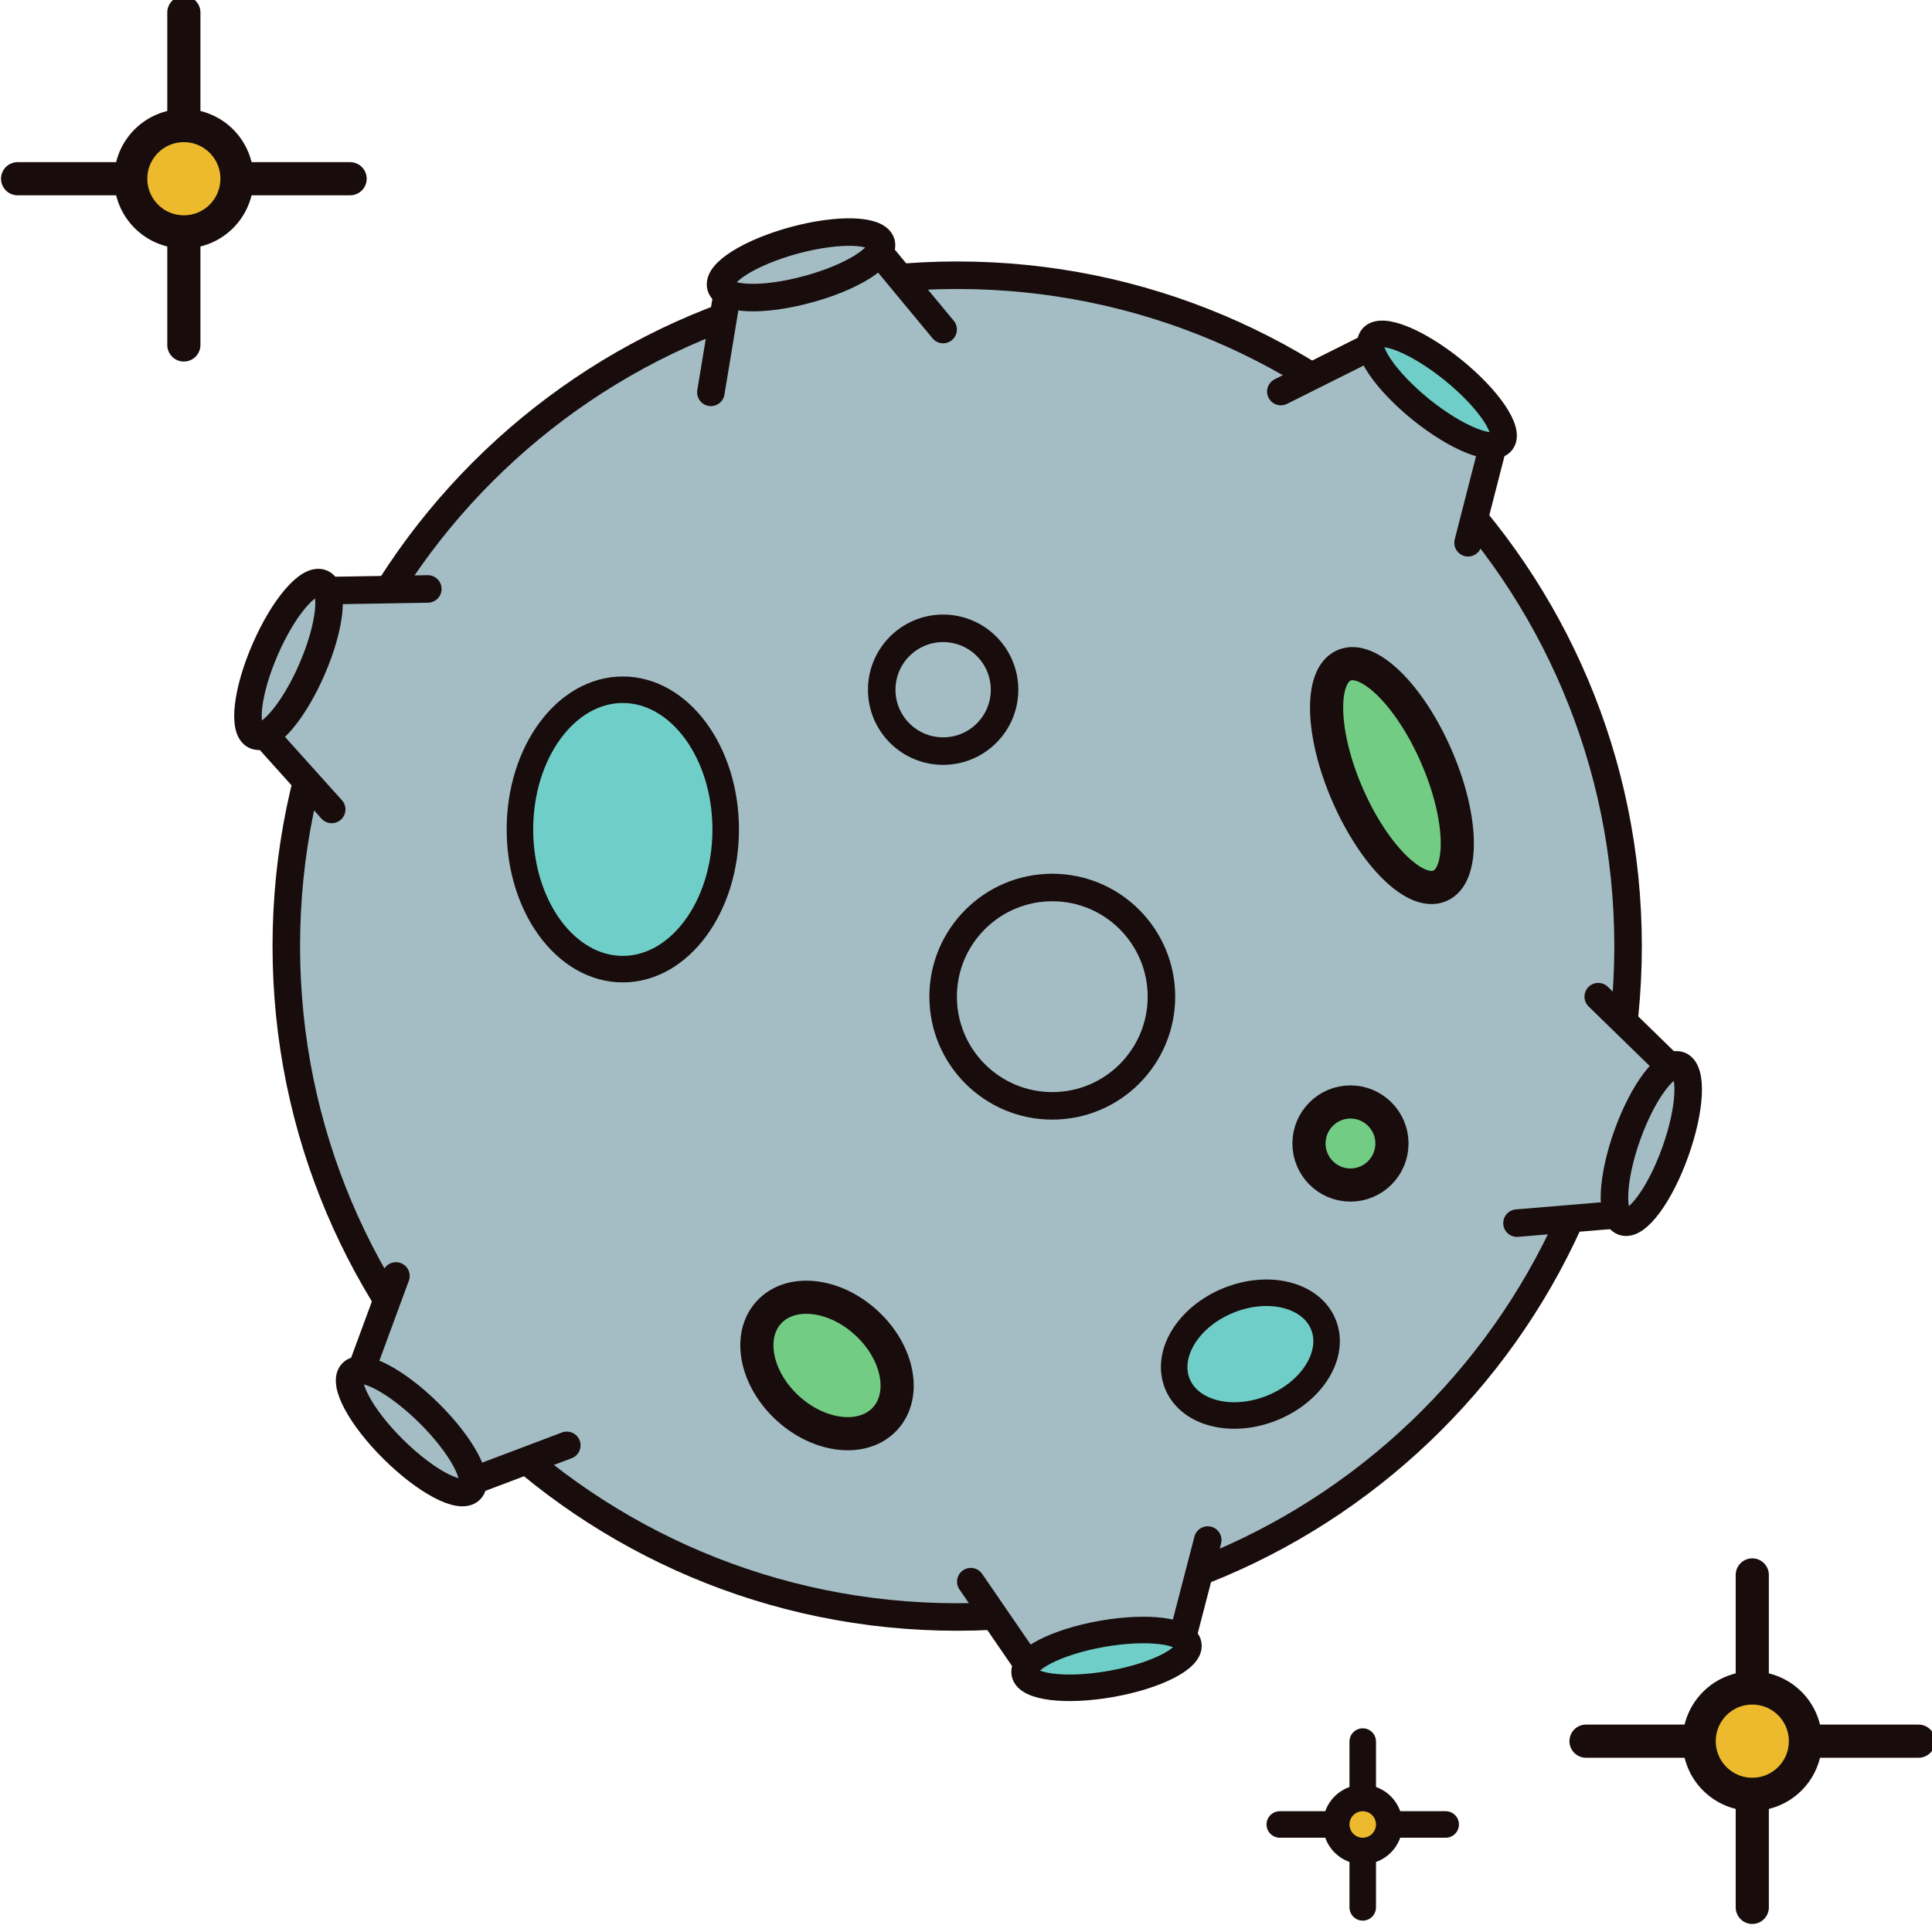 <?xml version="1.0" encoding="UTF-8"?><svg xmlns="http://www.w3.org/2000/svg" xmlns:xlink="http://www.w3.org/1999/xlink" width="810" zoomAndPan="magnify" viewBox="0 0 810 810" height="810" preserveAspectRatio="xMidYMid meet" version="1.0"><path stroke-linecap="round" transform="matrix(0.278, 0, 0, -0.278, -185.16, 993.487)" fill="none" stroke-linejoin="round" d="M 943.322 3554.846 L 943.322 3373.997 " stroke="rgb(9.409%, 5.099%, 4.709%)" stroke-width="50" stroke-opacity="1" stroke-miterlimit="10"/><path stroke-linecap="round" transform="matrix(0.278, 0, 0, -0.278, -185.16, 993.487)" fill="none" stroke-linejoin="round" d="M 943.322 3234.349 L 943.322 3053.443 " stroke="rgb(9.409%, 5.099%, 4.709%)" stroke-width="50" stroke-opacity="1" stroke-miterlimit="10"/><path stroke-linecap="round" transform="matrix(0.278, 0, 0, -0.278, -185.16, 993.487)" fill="none" stroke-linejoin="round" d="M 1194.058 3304.152 L 1013.093 3304.152 " stroke="rgb(9.409%, 5.099%, 4.709%)" stroke-width="50" stroke-opacity="1" stroke-miterlimit="10"/><path stroke-linecap="round" transform="matrix(0.278, 0, 0, -0.278, -185.16, 993.487)" fill="none" stroke-linejoin="round" d="M 873.509 3304.152 L 692.571 3304.152 " stroke="rgb(9.409%, 5.099%, 4.709%)" stroke-width="50" stroke-opacity="1" stroke-miterlimit="10"/><path fill="rgb(92.549%, 72.939%, 17.249%)" d="M 98.871 76.551 C 98.871 88.844 88.918 98.797 76.637 98.797 C 64.363 98.797 54.402 88.844 54.402 76.551 C 54.402 64.258 64.363 54.309 76.637 54.309 C 88.918 54.309 98.871 64.258 98.871 76.551 " fill-opacity="1" fill-rule="nonzero"/><path stroke-linecap="round" transform="matrix(0.278, 0, 0, -0.278, -185.16, 993.487)" fill="none" stroke-linejoin="round" d="M 1023.438 3304.152 C 1023.438 3259.855 987.574 3223.989 943.322 3223.989 C 899.097 3223.989 863.206 3259.855 863.206 3304.152 C 863.206 3348.449 899.097 3384.301 943.322 3384.301 C 987.574 3384.301 1023.438 3348.449 1023.438 3304.152 Z M 1023.438 3304.152 " stroke="rgb(9.409%, 5.099%, 4.709%)" stroke-width="50" stroke-opacity="1" stroke-miterlimit="10"/><path stroke-linecap="round" transform="matrix(0.278, 0, 0, -0.278, -185.16, 993.487)" fill="none" stroke-linejoin="round" d="M 3308.665 1198.529 L 3308.665 1017.666 " stroke="rgb(9.409%, 5.099%, 4.709%)" stroke-width="50" stroke-opacity="1" stroke-miterlimit="10"/><path stroke-linecap="round" transform="matrix(0.278, 0, 0, -0.278, -185.16, 993.487)" fill="none" stroke-linejoin="round" d="M 3308.665 878.017 L 3308.665 697.154 " stroke="rgb(9.409%, 5.099%, 4.709%)" stroke-width="50" stroke-opacity="1" stroke-miterlimit="10"/><path stroke-linecap="round" transform="matrix(0.278, 0, 0, -0.278, -185.16, 993.487)" fill="none" stroke-linejoin="round" d="M 3559.458 947.821 L 3378.478 947.821 " stroke="rgb(9.409%, 5.099%, 4.709%)" stroke-width="50" stroke-opacity="1" stroke-miterlimit="10"/><path stroke-linecap="round" transform="matrix(0.278, 0, 0, -0.278, -185.16, 993.487)" fill="none" stroke-linejoin="round" d="M 3238.908 947.821 L 3057.929 947.821 " stroke="rgb(9.409%, 5.099%, 4.709%)" stroke-width="50" stroke-opacity="1" stroke-miterlimit="10"/><path fill="rgb(92.549%, 72.939%, 17.249%)" d="M 755.328 730.457 C 755.328 742.738 745.379 752.703 733.082 752.703 C 720.824 752.703 710.859 742.738 710.859 730.457 C 710.859 718.152 720.824 708.203 733.082 708.203 C 745.379 708.203 755.328 718.152 755.328 730.457 " fill-opacity="1" fill-rule="nonzero"/><path stroke-linecap="round" transform="matrix(0.278, 0, 0, -0.278, -185.16, 993.487)" fill="none" stroke-linejoin="round" d="M 3388.824 947.821 C 3388.824 903.565 3352.974 867.657 3308.665 867.657 C 3264.497 867.657 3228.591 903.565 3228.591 947.821 C 3228.591 992.16 3264.497 1028.012 3308.665 1028.012 C 3352.974 1028.012 3388.824 992.16 3388.824 947.821 Z M 3388.824 947.821 " stroke="rgb(9.409%, 5.099%, 4.709%)" stroke-width="50" stroke-opacity="1" stroke-miterlimit="10"/><path stroke-linecap="round" transform="matrix(0.278, 0, 0, -0.278, -185.16, 993.487)" fill="none" stroke-linejoin="round" d="M 2721.207 947.229 L 2721.207 857.002 " stroke="rgb(9.409%, 5.099%, 4.709%)" stroke-width="40" stroke-opacity="1" stroke-miterlimit="10"/><path stroke-linecap="round" transform="matrix(0.278, 0, 0, -0.278, -185.16, 993.487)" fill="none" stroke-linejoin="round" d="M 2721.207 787.354 L 2721.207 697.154 " stroke="rgb(9.409%, 5.099%, 4.709%)" stroke-width="40" stroke-opacity="1" stroke-miterlimit="10"/><path stroke-linecap="round" transform="matrix(0.278, 0, 0, -0.278, -185.16, 993.487)" fill="none" stroke-linejoin="round" d="M 2846.294 822.192 L 2756.015 822.192 " stroke="rgb(9.409%, 5.099%, 4.709%)" stroke-width="40" stroke-opacity="1" stroke-miterlimit="10"/><path stroke-linecap="round" transform="matrix(0.278, 0, 0, -0.278, -185.16, 993.487)" fill="none" stroke-linejoin="round" d="M 2686.413 822.192 L 2596.135 822.192 " stroke="rgb(9.409%, 5.099%, 4.709%)" stroke-width="40" stroke-opacity="1" stroke-miterlimit="10"/><path fill="rgb(92.549%, 72.939%, 17.249%)" d="M 581.137 765.32 C 581.137 771.453 576.172 776.418 570.047 776.418 C 563.934 776.418 558.957 771.453 558.957 765.32 C 558.957 759.184 563.934 754.23 570.047 754.23 C 576.172 754.23 581.137 759.184 581.137 765.32 " fill-opacity="1" fill-rule="nonzero"/><path stroke-linecap="round" transform="matrix(0.278, 0, 0, -0.278, -185.16, 993.487)" fill="none" stroke-linejoin="round" d="M 2761.167 822.192 C 2761.167 800.092 2743.277 782.202 2721.207 782.202 C 2699.179 782.202 2681.248 800.092 2681.248 822.192 C 2681.248 844.305 2699.179 862.154 2721.207 862.154 C 2743.277 862.154 2761.167 844.305 2761.167 822.192 Z M 2761.167 822.192 " stroke="rgb(9.409%, 5.099%, 4.709%)" stroke-width="40" stroke-opacity="1" stroke-miterlimit="10"/><path fill="rgb(64.31%, 74.12%, 76.859%)" d="M 681.102 397.703 C 681.102 552.766 555.402 678.488 400.301 678.488 C 245.246 678.488 119.512 552.766 119.512 397.703 C 119.512 242.637 245.246 116.93 400.301 116.93 C 555.402 116.93 681.102 242.637 681.102 397.703 " fill-opacity="1" fill-rule="nonzero"/><path stroke-linecap="round" transform="matrix(0.278, 0, 0, -0.278, -185.16, 993.487)" fill="none" stroke-linejoin="round" d="M 3121.366 2146.889 C 3121.366 1588.126 2668.439 1135.088 2109.568 1135.088 C 1550.865 1135.088 1097.812 1588.126 1097.812 2146.889 C 1097.812 2705.666 1550.865 3158.634 2109.568 3158.634 C 2668.439 3158.634 3121.366 2705.666 3121.366 2146.889 Z M 3121.366 2146.889 " stroke="rgb(9.409%, 5.099%, 4.709%)" stroke-width="41.513" stroke-opacity="1" stroke-miterlimit="10"/><path stroke-linecap="round" transform="matrix(0.278, 0, 0, -0.278, -185.16, 993.487)" fill-opacity="1" fill="rgb(64.31%, 74.12%, 76.859%)" fill-rule="nonzero" stroke-linejoin="round" d="M 2597.697 2983.176 L 2754.96 3061.804 L 2923.708 2925.478 L 2880.032 2755.158 " stroke="rgb(9.409%, 5.099%, 4.709%)" stroke-width="41.513" stroke-opacity="1" stroke-miterlimit="10"/><path fill="rgb(43.529%, 81.18%, 78.429%)" d="M 628.176 186.711 C 624.48 191.262 609.379 185.191 594.418 173.148 C 579.492 161.051 570.352 147.586 574.047 143.004 C 577.746 138.406 592.855 144.5 607.809 156.574 C 622.758 168.672 631.875 182.137 628.176 186.711 " fill-opacity="1" fill-rule="nonzero"/><path stroke-linecap="round" transform="matrix(0.278, 0, 0, -0.278, -185.16, 993.487)" fill="none" stroke-linejoin="round" d="M 2930.661 2907.193 C 2917.346 2890.794 2862.931 2912.669 2809.023 2956.065 C 2755.241 2999.659 2722.305 3048.179 2735.62 3064.69 C 2748.949 3081.258 2803.392 3059.299 2857.272 3015.79 C 2911.138 2972.196 2943.99 2923.676 2930.661 2907.193 Z M 2930.661 2907.193 " stroke="rgb(9.409%, 5.099%, 4.709%)" stroke-width="40" stroke-opacity="1" stroke-miterlimit="10"/><path stroke-linecap="round" transform="matrix(0.278, 0, 0, -0.278, -185.16, 993.487)" fill-opacity="1" fill="rgb(64.31%, 74.12%, 76.859%)" fill-rule="nonzero" stroke-linejoin="round" d="M 1166.288 2352.977 L 1048.83 2483.645 L 1135.505 2682.582 L 1311.248 2685.509 " stroke="rgb(9.409%, 5.099%, 4.709%)" stroke-width="41.513" stroke-opacity="1" stroke-miterlimit="10"/><path fill="rgb(64.31%, 74.12%, 76.859%)" d="M 134.332 245.844 C 139.719 248.195 137.875 264.359 130.199 281.984 C 122.527 299.59 111.934 311.98 106.547 309.605 C 101.16 307.285 103.012 291.102 110.688 273.496 C 118.352 255.859 128.945 243.512 134.332 245.844 " fill-opacity="1" fill-rule="nonzero"/><path stroke-linecap="round" transform="matrix(0.278, 0, 0, -0.278, -185.16, 993.487)" fill="none" stroke-linejoin="round" d="M 1151.213 2694.11 C 1170.623 2685.636 1163.979 2627.389 1136.321 2563.878 C 1108.678 2500.437 1070.506 2455.788 1051.096 2464.346 C 1031.686 2472.708 1038.358 2531.025 1066.016 2594.465 C 1093.631 2658.019 1131.803 2702.513 1151.213 2694.11 Z M 1151.213 2694.11 " stroke="rgb(9.409%, 5.099%, 4.709%)" stroke-width="41.513" stroke-opacity="1" stroke-miterlimit="10"/><path stroke-linecap="round" transform="matrix(0.278, 0, 0, -0.278, -185.16, 993.487)" fill-opacity="1" fill="rgb(64.31%, 74.12%, 76.859%)" fill-rule="nonzero" stroke-linejoin="round" d="M 2487.46 1251.145 L 2443.278 1081.064 L 2229.615 1043.439 L 2130.118 1188.366 " stroke="rgb(9.409%, 5.099%, 4.709%)" stroke-width="41.513" stroke-opacity="1" stroke-miterlimit="10"/><path fill="rgb(43.529%, 81.18%, 78.429%)" d="M 428.555 702.035 C 427.523 696.266 442.039 688.863 460.945 685.535 C 479.883 682.207 496.047 684.211 497.055 689.992 C 498.074 695.801 483.559 703.172 464.633 706.512 C 445.715 709.852 429.562 707.832 428.555 702.035 " fill-opacity="1" fill-rule="nonzero"/><path stroke-linecap="round" transform="matrix(0.278, 0, 0, -0.278, -185.16, 993.487)" fill="none" stroke-linejoin="round" d="M 2211.374 1050.238 C 2207.658 1071.028 2259.962 1097.702 2328.086 1109.695 C 2396.323 1121.688 2454.566 1114.467 2458.197 1093.634 C 2461.871 1072.703 2409.567 1046.142 2341.373 1034.107 C 2273.206 1022.072 2215.005 1029.349 2211.374 1050.238 Z M 2211.374 1050.238 " stroke="rgb(9.409%, 5.099%, 4.709%)" stroke-width="40" stroke-opacity="1" stroke-miterlimit="10"/><path stroke-linecap="round" transform="matrix(0.278, 0, 0, -0.278, -185.16, 993.487)" fill-opacity="1" fill="rgb(64.31%, 74.12%, 76.859%)" fill-rule="nonzero" stroke-linejoin="round" d="M 3076.368 2070.639 L 3202.299 1947.938 L 3128.981 1743.751 L 2953.829 1729.07 " stroke="rgb(9.409%, 5.099%, 4.709%)" stroke-width="41.513" stroke-opacity="1" stroke-miterlimit="10"/><path fill="rgb(64.31%, 74.12%, 76.859%)" d="M 679.074 513.078 C 673.547 511.07 674.328 494.832 680.809 476.719 C 687.305 458.66 697.039 445.617 702.578 447.602 C 708.105 449.609 707.324 465.848 700.832 483.906 C 694.348 502.008 684.605 515.062 679.074 513.078 " fill-opacity="1" fill-rule="nonzero"/><path stroke-linecap="round" transform="matrix(0.278, 0, 0, -0.278, -185.16, 993.487)" fill="none" stroke-linejoin="round" d="M 3114.061 1731.139 C 3094.145 1738.374 3096.96 1796.888 3120.31 1862.159 C 3143.718 1927.232 3178.793 1974.232 3198.752 1967.082 C 3218.668 1959.847 3215.853 1901.332 3192.46 1836.259 C 3169.095 1771.03 3133.978 1723.988 3114.061 1731.139 Z M 3114.061 1731.139 " stroke="rgb(9.409%, 5.099%, 4.709%)" stroke-width="41.513" stroke-opacity="1" stroke-miterlimit="10"/><path stroke-linecap="round" transform="matrix(0.278, 0, 0, -0.278, -185.16, 993.487)" fill-opacity="1" fill="rgb(64.31%, 74.12%, 76.859%)" fill-rule="nonzero" stroke-linejoin="round" d="M 1738.122 2981.993 L 1766.793 3155.438 L 1976.205 3212.123 L 2088.399 3076.725 " stroke="rgb(9.409%, 5.099%, 4.709%)" stroke-width="41.513" stroke-opacity="1" stroke-miterlimit="10"/><path fill="rgb(64.31%, 74.12%, 76.859%)" d="M 368.527 103.488 C 370.043 109.172 356.266 117.844 337.719 122.84 C 319.168 127.891 302.906 127.34 301.367 121.656 C 299.828 115.977 313.617 107.34 332.156 102.309 C 350.703 97.301 366.988 97.832 368.527 103.488 " fill-opacity="1" fill-rule="nonzero"/><path stroke-linecap="round" transform="matrix(0.278, 0, 0, -0.278, -185.16, 993.487)" fill="none" stroke-linejoin="round" d="M 1995.08 3207.083 C 2000.541 3186.603 1950.898 3155.354 1884.068 3137.351 C 1817.225 3119.15 1758.63 3121.135 1753.084 3141.616 C 1747.539 3162.082 1797.224 3193.204 1864.025 3211.334 C 1930.854 3229.38 1989.534 3227.466 1995.08 3207.083 Z M 1995.08 3207.083 " stroke="rgb(9.409%, 5.099%, 4.709%)" stroke-width="41.513" stroke-opacity="1" stroke-miterlimit="10"/><path stroke-linecap="round" transform="matrix(0.278, 0, 0, -0.278, -185.16, 993.487)" fill-opacity="1" fill="rgb(64.31%, 74.12%, 76.859%)" fill-rule="nonzero" stroke-linejoin="round" d="M 1520.857 1393.947 L 1356.402 1331.759 L 1202.377 1484.498 L 1263.167 1649.427 " stroke="rgb(9.409%, 5.099%, 4.709%)" stroke-width="41.513" stroke-opacity="1" stroke-miterlimit="10"/><path fill="rgb(64.31%, 74.12%, 76.859%)" d="M 147.113 576.285 C 151.266 572.102 165.672 579.723 179.309 593.219 C 192.957 606.77 200.668 621.102 196.535 625.273 C 192.383 629.449 177.988 621.848 164.34 608.34 C 150.691 594.836 142.984 580.492 147.113 576.285 " fill-opacity="1" fill-rule="nonzero"/><path stroke-linecap="round" transform="matrix(0.278, 0, 0, -0.278, -185.16, 993.487)" fill="none" stroke-linejoin="round" d="M 1197.267 1503.374 C 1212.229 1518.45 1264.139 1490.987 1313.275 1442.355 C 1362.454 1393.525 1390.239 1341.88 1375.347 1326.846 C 1360.385 1311.799 1308.518 1339.191 1259.339 1387.866 C 1210.16 1436.527 1182.39 1488.214 1197.267 1503.374 Z M 1197.267 1503.374 " stroke="rgb(9.409%, 5.099%, 4.709%)" stroke-width="41.513" stroke-opacity="1" stroke-miterlimit="10"/><path fill="rgb(45.099%, 79.999%, 51.369%)" d="M 600.836 318.258 C 611.938 343.73 612.609 368.012 602.363 372.48 C 592.098 376.934 574.809 359.906 563.707 334.43 C 552.605 308.945 551.934 284.672 562.199 280.207 C 572.445 275.73 589.746 292.793 600.836 318.258 " fill-opacity="1" fill-rule="nonzero"/><path stroke-linecap="round" transform="matrix(0.278, 0, 0, -0.278, -185.16, 993.487)" fill="none" stroke-linejoin="round" d="M 2832.148 2433.168 C 2872.15 2341.378 2874.571 2253.881 2837.652 2237.778 C 2800.662 2221.732 2738.365 2283.089 2698.363 2374.893 C 2658.361 2466.725 2655.94 2554.194 2692.93 2570.283 C 2729.849 2586.414 2792.189 2524.93 2832.148 2433.168 Z M 2832.148 2433.168 " stroke="rgb(9.409%, 5.099%, 4.709%)" stroke-width="50" stroke-opacity="1" stroke-miterlimit="10"/><path fill="rgb(43.529%, 81.18%, 78.429%)" d="M 303.418 348.902 C 303.418 381.195 284.129 407.352 260.348 407.352 C 236.562 407.352 217.297 381.195 217.297 348.902 C 217.297 316.578 236.562 290.418 260.348 290.418 C 284.129 290.418 303.418 316.578 303.418 348.902 " fill-opacity="1" fill-rule="nonzero"/><path stroke-linecap="round" transform="matrix(0.278, 0, 0, -0.278, -185.16, 993.487)" fill="none" stroke-linejoin="round" d="M 1760.474 2322.741 C 1760.474 2206.375 1690.97 2112.121 1605.28 2112.121 C 1519.576 2112.121 1450.157 2206.375 1450.157 2322.741 C 1450.157 2439.221 1519.576 2533.488 1605.28 2533.488 C 1690.97 2533.488 1760.474 2439.221 1760.474 2322.741 Z M 1760.474 2322.741 " stroke="rgb(9.409%, 5.099%, 4.709%)" stroke-width="40" stroke-opacity="1" stroke-miterlimit="10"/><path fill="rgb(45.099%, 79.999%, 51.369%)" d="M 362.176 555.289 C 375.637 567.539 379.227 585.512 370.195 595.422 C 361.156 605.352 342.922 603.43 329.469 591.18 C 315.992 578.91 312.414 560.914 321.457 551.031 C 330.477 541.102 348.711 542.984 362.176 555.289 " fill-opacity="1" fill-rule="nonzero"/><path stroke-linecap="round" transform="matrix(0.278, 0, 0, -0.278, -185.16, 993.487)" fill="none" stroke-linejoin="round" d="M 1972.193 1579.033 C 2020.697 1534.89 2033.632 1470.127 2001.09 1434.416 C 1968.52 1398.634 1902.817 1405.56 1854.341 1449.702 C 1805.782 1493.915 1792.889 1558.763 1825.473 1594.376 C 1857.973 1630.157 1923.676 1623.373 1972.193 1579.033 Z M 1972.193 1579.033 " stroke="rgb(9.409%, 5.099%, 4.709%)" stroke-width="50" stroke-opacity="1" stroke-miterlimit="10"/><path fill="rgb(43.529%, 81.18%, 78.429%)" d="M 513.902 545.969 C 530.781 539.137 548.551 543.668 553.582 556.102 C 558.621 568.516 549.016 584.137 532.148 590.977 C 515.258 597.805 497.5 593.297 492.461 580.863 C 487.418 568.406 497.012 552.797 513.902 545.969 " fill-opacity="1" fill-rule="nonzero"/><path stroke-linecap="round" transform="matrix(0.278, 0, 0, -0.278, -185.16, 993.487)" fill="none" stroke-linejoin="round" d="M 2518.904 1612.618 C 2579.723 1637.237 2643.751 1620.909 2661.88 1576.105 C 2680.037 1531.371 2645.426 1475.081 2584.649 1450.434 C 2523.788 1425.829 2459.802 1442.073 2441.645 1486.877 C 2423.474 1531.766 2458.042 1588.014 2518.904 1612.618 Z M 2518.904 1612.618 " stroke="rgb(9.409%, 5.099%, 4.709%)" stroke-width="40" stroke-opacity="1" stroke-miterlimit="10"/><path fill="rgb(64.31%, 74.12%, 76.859%)" d="M 485.793 418.863 C 485.793 444.102 465.348 464.566 440.109 464.566 C 414.883 464.566 394.426 444.102 394.426 418.863 C 394.426 393.66 414.883 373.184 440.109 373.184 C 465.348 373.184 485.793 393.66 485.793 418.863 " fill-opacity="1" fill-rule="nonzero"/><path stroke-linecap="round" transform="matrix(0.278, 0, 0, -0.278, -185.16, 993.487)" fill="none" stroke-linejoin="round" d="M 2417.618 2070.639 C 2417.618 1979.694 2343.949 1905.949 2253.008 1905.949 C 2162.111 1905.949 2088.399 1979.694 2088.399 2070.639 C 2088.399 2161.458 2162.111 2235.245 2253.008 2235.245 C 2343.949 2235.245 2417.618 2161.458 2417.618 2070.639 Z M 2417.618 2070.639 " stroke="rgb(9.409%, 5.099%, 4.709%)" stroke-width="41.513" stroke-opacity="1" stroke-miterlimit="10"/><path fill="rgb(64.31%, 74.12%, 76.859%)" d="M 420.129 290.418 C 420.129 304.609 408.617 316.098 394.426 316.098 C 380.234 316.098 368.723 304.609 368.723 290.418 C 368.723 276.23 380.234 264.715 394.426 264.715 C 408.617 264.715 420.129 276.23 420.129 290.418 " fill-opacity="1" fill-rule="nonzero"/><path stroke-linecap="round" transform="matrix(0.278, 0, 0, -0.278, -185.16, 993.487)" fill="none" stroke-linejoin="round" d="M 2181.014 2533.488 C 2181.014 2482.35 2139.534 2440.952 2088.399 2440.952 C 2037.263 2440.952 1995.784 2482.35 1995.784 2533.488 C 1995.784 2584.612 2037.263 2626.108 2088.399 2626.108 C 2139.534 2626.108 2181.014 2584.612 2181.014 2533.488 Z M 2181.014 2533.488 " stroke="rgb(9.409%, 5.099%, 4.709%)" stroke-width="41.513" stroke-opacity="1" stroke-miterlimit="10"/><path fill="rgb(45.099%, 79.999%, 51.369%)" d="M 582.277 480.32 C 582.277 489.91 574.492 497.707 564.91 497.707 C 555.316 497.707 547.543 489.91 547.543 480.32 C 547.543 470.746 555.316 462.941 564.91 462.941 C 574.492 462.941 582.277 470.746 582.277 480.32 " fill-opacity="1" fill-rule="nonzero"/><path stroke-linecap="round" transform="matrix(0.278, 0, 0, -0.278, -185.16, 993.487)" fill="none" stroke-linejoin="round" d="M 2765.277 1849.181 C 2765.277 1814.624 2737.225 1786.528 2702.698 1786.528 C 2668.129 1786.528 2640.12 1814.624 2640.12 1849.181 C 2640.12 1883.681 2668.129 1911.805 2702.698 1911.805 C 2737.225 1911.805 2765.277 1883.681 2765.277 1849.181 Z M 2765.277 1849.181 " stroke="rgb(9.409%, 5.099%, 4.709%)" stroke-width="50" stroke-opacity="1" stroke-miterlimit="10"/></svg>